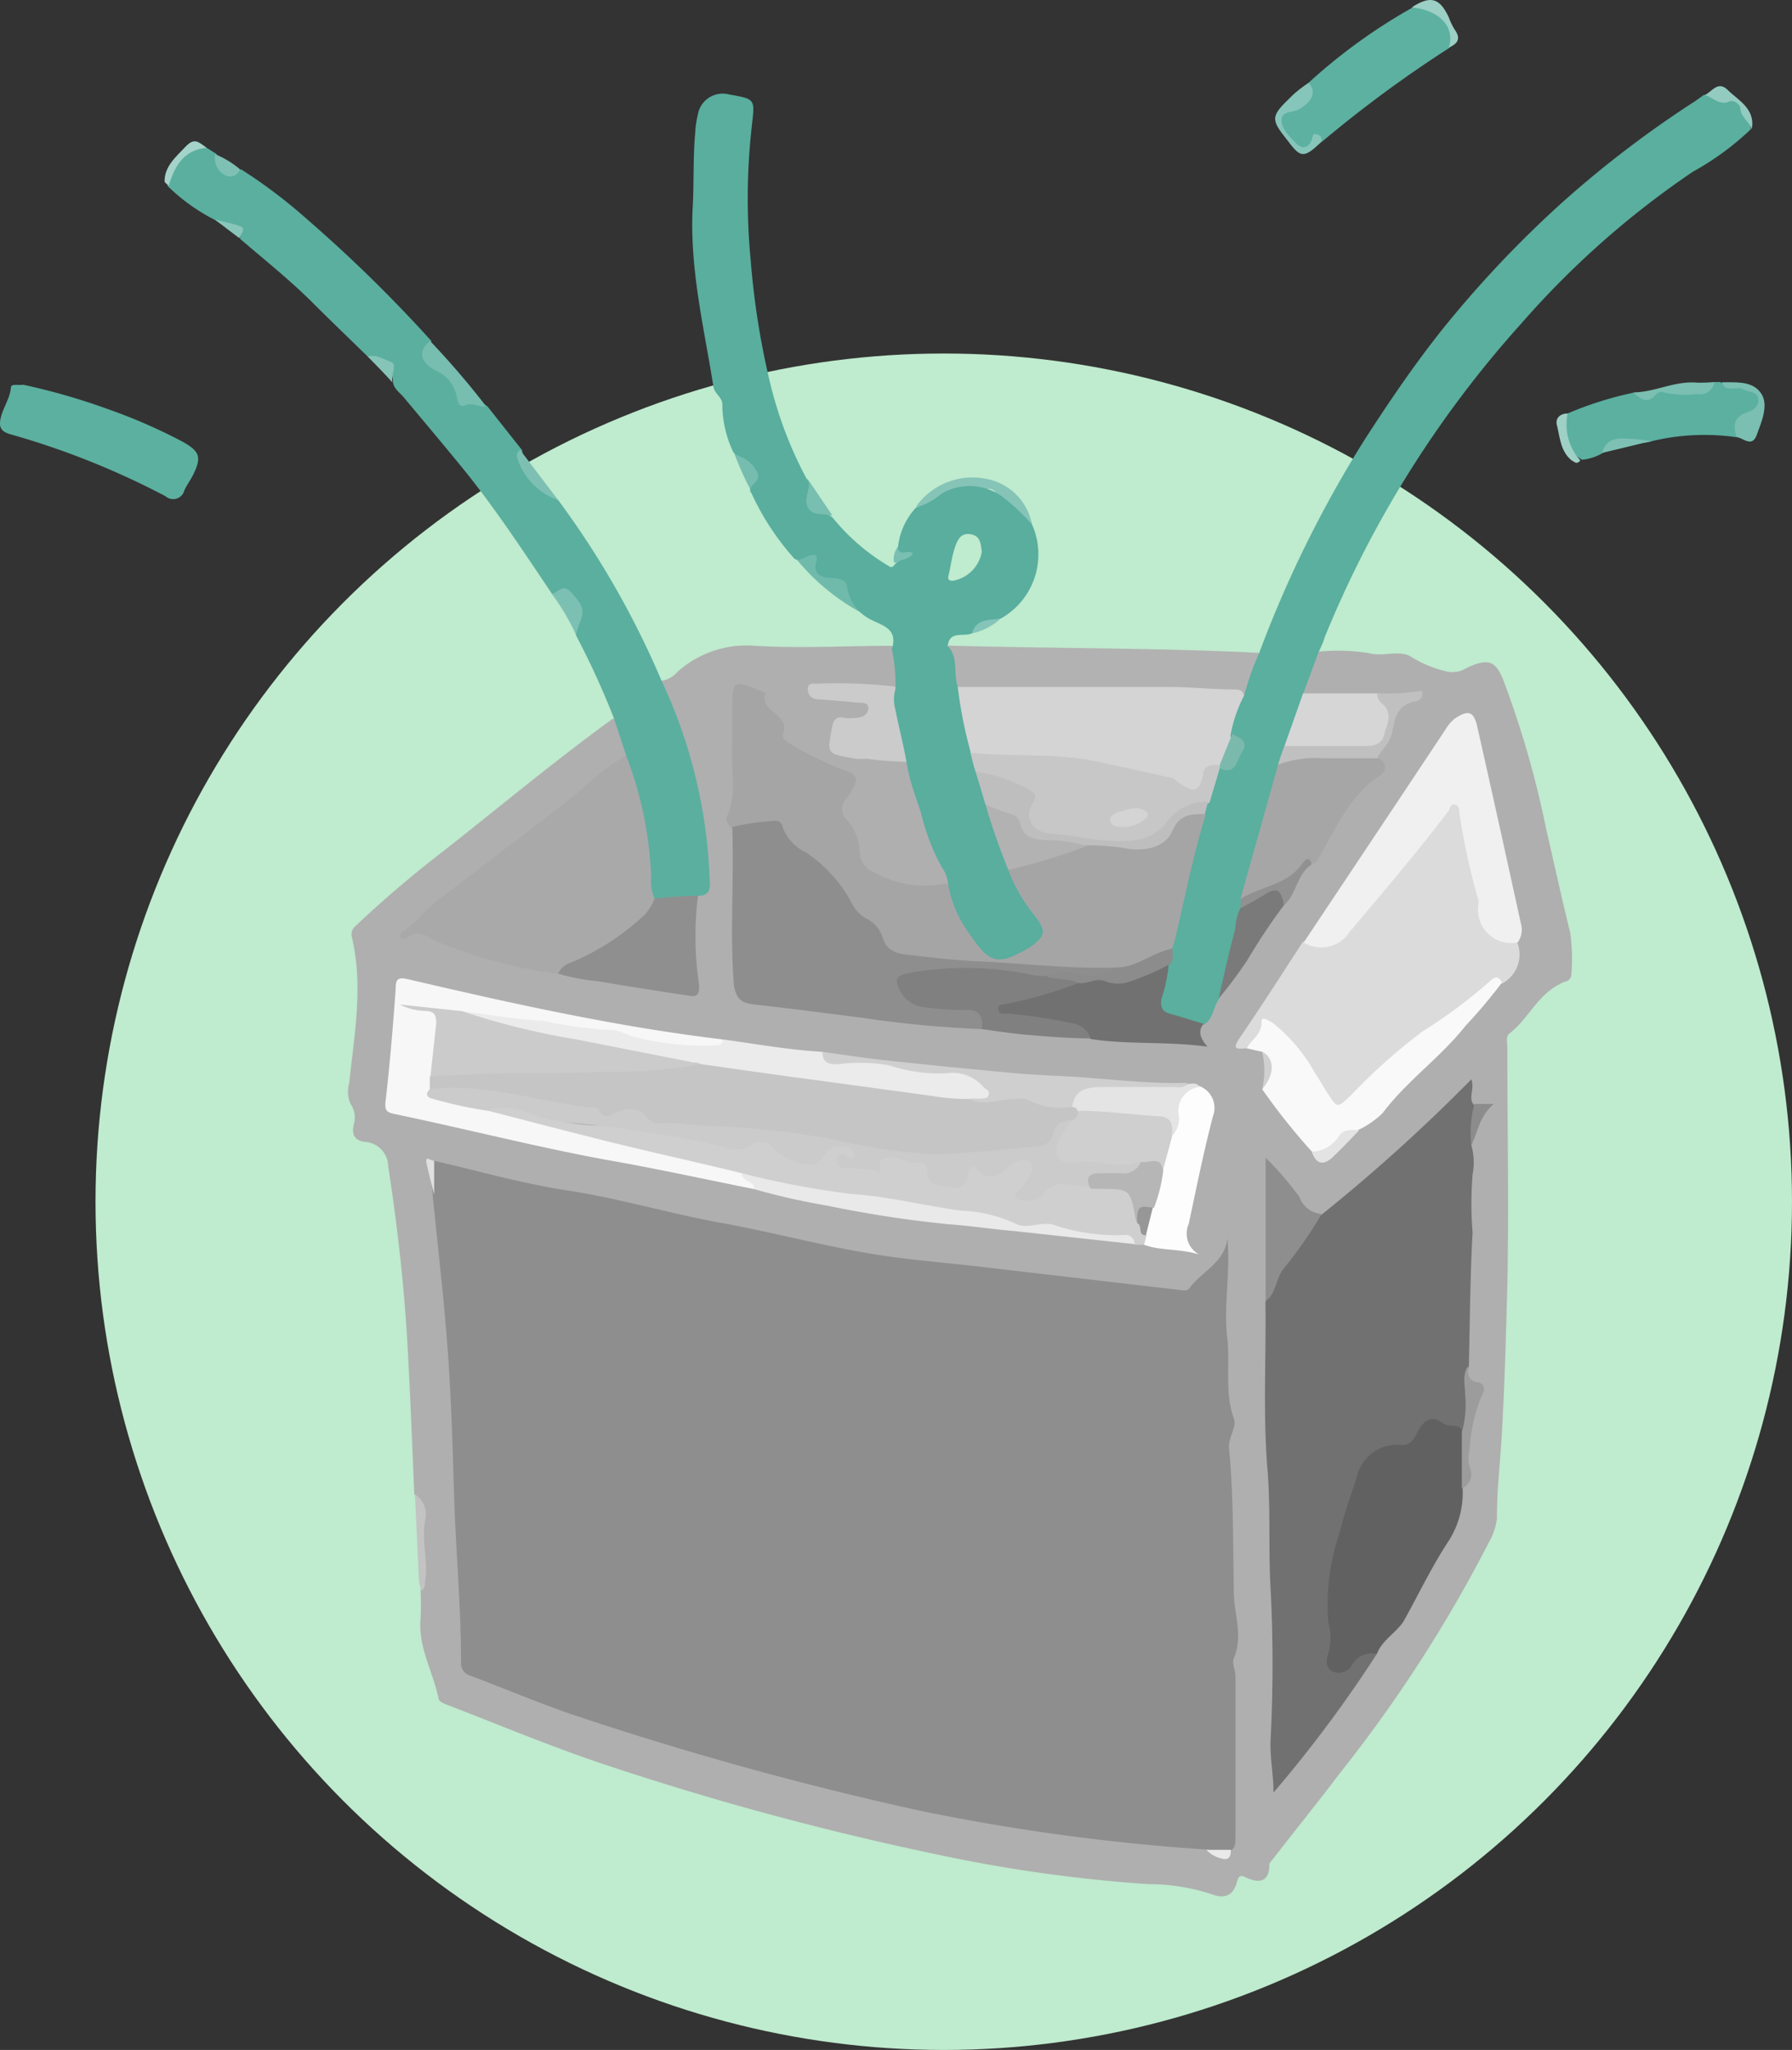 <svg xmlns="http://www.w3.org/2000/svg" viewBox="0 0 86.68 99.16"><rect x="0" y="0" width="86.68" height="99.16" fill="#333333" stroke="none"/><defs><style>.cls-1{fill:#bfebce;}.cls-2{fill:#afafaf;}.cls-3{fill:#5aaf9e;}.cls-4{fill:#5baf9f;}.cls-5{fill:#b2b2b2;}.cls-6{fill:#5cb0a0;}.cls-7{fill:#5db1a1;}.cls-8{fill:#5bb0a0;}.cls-9{fill:#70baac;}.cls-10{fill:#86c4b8;}.cls-11{fill:#77bdb0;}.cls-12{fill:#86c5b9;}.cls-13{fill:#7abfb1;}.cls-14{fill:#c3c3c3;}.cls-15{fill:#7cc0b3;}.cls-16{fill:#76bdaf;}.cls-17{fill:#7dc0b3;}.cls-18{fill:#78beb1;}.cls-19{fill:#94cbc0;}.cls-20{fill:#9ccfc5;}.cls-21{fill:#9ed0c6;}.cls-22{fill:#a4d3ca;}.cls-23{fill:#7ec1b4;}.cls-24{fill:#7abfb2;}.cls-25{fill:#85c4b8;}.cls-26{fill:#89c6ba;}.cls-27{fill:#8e8e8e;}.cls-28{fill:#717171;}.cls-29{fill:#a5a5a5;}.cls-30{fill:#dbdbdb;}.cls-31{fill:#a9a9a9;}.cls-32{fill:#616161;}.cls-33{fill:#f0f0f0;}.cls-34{fill:#cfcfcf;}.cls-35{fill:#f7f7f7;}.cls-36{fill:#f9f9f9;}.cls-37{fill:#a6a6a6;}.cls-38{fill:#ebebeb;}.cls-39{fill:#8f8f8f;}.cls-40{fill:gray;}.cls-41{fill:#fdfdfd;}.cls-42{fill:#cbcbcb;}.cls-43{fill:#e9e9e9;}.cls-44{fill:#d6d6d6;}.cls-45{fill:#e4e4e4;}.cls-46{fill:#7a7a7a;}.cls-47{fill:silver;}.cls-48{fill:#9c9c9c;}.cls-49{fill:#919191;}.cls-50{fill:#e3e3e3;}.cls-51{fill:#8c8c8c;}.cls-52{fill:#d0d0d0;}.cls-53{fill:#e0e0e0;}.cls-54{fill:#d4d4d4;}.cls-55{fill:#c7c7c7;}.cls-56{fill:#bebebe;}.cls-57{fill:#59ae9e;}.cls-58{fill:#7cb9ad;}.cls-59{fill:#b6b6b6;}.cls-60{fill:#979797;}.cls-61{fill:#c5c5c5;}</style></defs><g id="Layer_2" data-name="Layer 2"><g id="fotos"><circle class="cls-1" cx="45.65" cy="58.13" r="41.03"/><path class="cls-2" d="M32,32.93a1.27,1.27,0,0,0,.77-.43,5,5,0,0,1,3.76-1.26c2.2.13,4.41,0,6.62,0a1.88,1.88,0,0,1,.24,1.91c-.24.28-.54.19-.84.16a20.83,20.83,0,0,0-2.62-.05c-.14,0-.31,0-.41.2a9.55,9.55,0,0,0,1.74.28c.37,0,.92-.11.91.49s-.49.65-.94.66-.68.11-.77.55,0,.83.55.93a3.22,3.22,0,0,1,.87.19,2.24,2.24,0,0,1,.61,1.7.52.52,0,0,0,.45.65c.44.09.63.41.8.8a3.54,3.54,0,0,0,1.87,2,.79.79,0,0,1,.3,1,3.15,3.15,0,0,1-2.7.06c-1-.32-1.88-.77-1.88-2a.57.57,0,0,0-.12-.35A1.78,1.78,0,0,1,41.06,38c.23-.29-.09-.48-.36-.6a21.22,21.22,0,0,1-2.27-1.18,1.2,1.2,0,0,1-.75-1,.61.61,0,0,0-.34-.56A.79.79,0,0,1,36.9,34a.56.56,0,0,0-.34-.47c-.24-.1-.48-.37-.76-.2s-.17.45-.17.69c0,1.43,0,2.87,0,4.3,0,.61-.39,1.22,0,1.84.14,1.9,0,3.81.06,5.71a16.78,16.78,0,0,0,.13,1.73.77.77,0,0,0,.75.77c2.95.42,5.91.81,8.88,1.07.68.05,1.35.17,2,.17,1.76.27,3.54.24,5.29.47,1.46.25,3,0,4.4.28.68.13.76-.33.88-.79a7.79,7.79,0,0,0,.81-1.32c1.12-1.48,2-3.14,3.15-4.59.57-.58.68-1.49,1.39-2a12.19,12.19,0,0,0,1.32-2.08,4.62,4.62,0,0,1,1.53-1.81.78.78,0,0,0,.37-1.14c.61-.95.49-2.33,1.68-2.93-.57,0-1.18,0-1.8,0a21.24,21.24,0,0,1-3.29-.08c-.11-.06-.23-.15-.19-.29a3.35,3.35,0,0,1,.8-1.81,9.58,9.58,0,0,1,2.4.07c.73.2,1.54-.18,2.08.19a5.63,5.63,0,0,0,1.67.69,1.25,1.25,0,0,0,1-.16c1.09-.51,1.4-.31,1.77.57a46.64,46.64,0,0,1,2.08,7.23c.39,1.67.75,3.35,1.16,5a9.18,9.18,0,0,1,.06,2,.36.36,0,0,1-.3.37C74.39,48,74,49.24,73,50c-.17.15-.09.43-.09.66,0,3.84.08,7.68,0,11.53-.07,2.52-.13,5-.29,7.56-.08,1.23-.22,2.45-.21,3.68A3.08,3.08,0,0,1,72,74.64a67.43,67.43,0,0,1-7.22,11.17c-1.05,1.39-2.15,2.75-3.22,4.13-.06.08-.15.16-.16.25,0,.88-.52.92-1.17.61-.27-.13-.34,0-.4.24-.19.7-.64.82-1.27.57a9.72,9.72,0,0,0-3-.47,71.49,71.49,0,0,1-10.11-1.41A143.37,143.37,0,0,1,29,85.27c-2.49-.84-4.91-1.86-7.36-2.8-.16-.06-.39-.16-.42-.28-.26-1.3-1-2.5-.88-3.88a12.34,12.34,0,0,0,0-1.36c.12-1.2,0-2.41,0-3.61a2.2,2.2,0,0,0-.3-1.06c-.1-2.35-.19-4.71-.32-7.06-.16-2.94-.49-5.87-.94-8.79a1.21,1.21,0,0,0-1.18-1.2c-.48-.09-.59-.39-.49-.83a1.17,1.17,0,0,0-.15-1,1.46,1.46,0,0,1-.07-1c.25-2.36.69-4.7.13-7.07a.53.53,0,0,1,.18-.54,54.42,54.42,0,0,1,4.26-3.63c2.72-2.14,5.39-4.37,8.2-6.41a2.44,2.44,0,0,1,.7,1.77c-1.29,1.07-2.57,2.14-3.89,3.17-2.24,1.76-4.55,3.44-6.82,5.48a1.27,1.27,0,0,1,1.22.06A23.21,23.21,0,0,0,27.1,47c1.91.31,3.81.66,5.72.9.74.09.78.06.73-.69s-.09-1.8-.12-2.7a1.92,1.92,0,0,1,.26-1.15,1.56,1.56,0,0,0,.36-1.25,24.35,24.35,0,0,0-1.94-8.36C32,33.46,31.84,33.22,32,32.93Z"/><path class="cls-3" d="M63.77,31.57l-.74,2c.2.37,0,.67-.15,1-.21.53-.37,1.09-.56,1.62-.11.33-.23.65-.32,1-.63,2.12-1.26,4.23-1.77,6.38,0,.16,0,.32-.07.48a22.09,22.09,0,0,1-1.22,4.31c-.26.39-.26.94-.72,1.21a3.37,3.37,0,0,1-1.74-.33.74.74,0,0,1-.49-.9c.07-.55.28-1.07.39-1.61a5.4,5.4,0,0,0,.14-.82c.51-2.15.91-4.34,1.58-6.45a5.76,5.76,0,0,1,.19-.68,6.31,6.31,0,0,1,.58-1.57c.24-.22.65-.06.85-.47s0-.86-.3-1.22A3.23,3.23,0,0,1,60,33.69c.23-.37.17-.81.32-1.2a1.85,1.85,0,0,1,.59-.91A56.22,56.22,0,0,1,66,21.28c1.16-1.8,2.36-3.57,3.69-5.25A53.11,53.11,0,0,1,75.67,9.7,51.62,51.62,0,0,1,82,4.89l.42-.3c1.46,0,2.13.48,2.27,1.66a13.55,13.55,0,0,1-2.81,2.06,42.89,42.89,0,0,0-8.26,7.3,52,52,0,0,0-9.55,15.23C64,31.09,63.88,31.33,63.77,31.57Z"/><path class="cls-4" d="M30.29,36.55l-.6-1.82a39.48,39.48,0,0,0-1.83-4,3.07,3.07,0,0,1,.05-.74c.13-.88-.15-1.19-1-1.17a.32.32,0,0,1-.2-.08c-1.43-2.12-2.83-4.27-4.46-6.25-.9-1.1-1.81-2.18-2.72-3.27-.19-.23-.46-.39-.52-.72,0-.78-.64-1-1.19-1.22-.89-.87-1.79-1.73-2.67-2.61-1.11-1.11-2.34-2.09-3.53-3.11,0-.31-.18-.45-.48-.55a2.32,2.32,0,0,1-.72-.36A9.25,9.25,0,0,1,8.11,9,1.68,1.68,0,0,1,10,7.15l.46.29c.27.46.44,1.08,1.2.75a25.29,25.29,0,0,1,3.21,2.43,69.12,69.12,0,0,1,6,5.88c-.35.57,0,1,.41,1.24a2.05,2.05,0,0,1,1,1.23.51.51,0,0,0,.55.41,1.47,1.47,0,0,1,.75.28l1.67,2.11A3.4,3.4,0,0,0,27,24.19a42.83,42.83,0,0,1,5,8.74,24.53,24.53,0,0,1,2.32,9.47c0,.29.18.93-.53.93a3.49,3.49,0,0,1-2.09.25.92.92,0,0,1-.37-.85,20.26,20.26,0,0,0-1-5.45A1.22,1.22,0,0,1,30.29,36.55Z"/><path class="cls-5" d="M60.91,31.58a13.2,13.2,0,0,0-.74,2.11c-4.27-.31-8.54-.2-12.81-.22a1.73,1.73,0,0,1-1.23-.24c-.26-.63-.06-1.33-.29-2C50.86,31.37,55.89,31.33,60.91,31.58Z"/><path class="cls-6" d="M1.12,18.61a31.16,31.16,0,0,1,4.1,1.18,26.44,26.44,0,0,1,3.62,1.58c.81.46.92.73.52,1.56-.13.27-.31.51-.44.78A.56.56,0,0,1,8,24,38.65,38.65,0,0,0,.48,21c-.29-.09-.5-.22-.48-.56.05-.61.48-1.09.53-1.71C.55,18.55.88,18.65,1.12,18.61Z"/><path class="cls-7" d="M63.3,4a27.19,27.19,0,0,1,5-3.62,1.74,1.74,0,0,1,2.08,1.35c0,.26-.13.42-.28.59a59.58,59.58,0,0,0-6.16,4.54.26.26,0,0,0-.15,0c-.31.1-.5.59-.9.35a2.55,2.55,0,0,1-1-1.26c-.16-.39.2-.55.51-.69C62.91,5,63.42,4.72,63.3,4Z"/><path class="cls-8" d="M82.92,18.48h.29c.4.23.87.08,1.3.25.27.11.51.17.59.48a.58.58,0,0,1-.29.71A1.78,1.78,0,0,0,84,21.15a10.89,10.89,0,0,0-4.06.18,1.67,1.67,0,0,1-.86.06,2.12,2.12,0,0,0-1.55.52,2.48,2.48,0,0,1-1,.33A1.67,1.67,0,0,1,75.83,20a17,17,0,0,1,3.16-1c.41.15.81.4,1.19-.1.13-.17.43,0,.65,0C81.55,18.86,82.3,19,82.92,18.48Z"/><path class="cls-9" d="M38.42,26.92c.17-.1.36-.19.52-.3s.52-.28.76-.08,0,.41-.06.61c-.23.41.07.5.36.49.8,0,1.31.15,1.23,1.13,0,.42.69.47.68,1A10.6,10.6,0,0,1,38.42,26.92Z"/><path class="cls-10" d="M49.92,25.38a6.56,6.56,0,0,1-1.76-1.56.44.44,0,0,0-.31-.18c-.82.11-1.74-.22-2.4.55a.89.89,0,0,1-1.13.3,3.35,3.35,0,0,1,3.42-1.32A2.76,2.76,0,0,1,49.92,25.38Z"/><path class="cls-11" d="M23.52,19.66c-.34.06-.64-.21-1-.06s-.38-.22-.43-.42a1.71,1.71,0,0,0-1-1.25c-.81-.41-.87-1-.28-1.43A40.81,40.81,0,0,1,23.52,19.66Z"/><path class="cls-12" d="M63.3,4c.38.43.21.89-.47,1.29-.28.17-.81.06-.84.49s.36.79.67,1.12.61.3.79-.14c.06-.13,0-.34.26-.26s.2.21.21.36c-.86.81-1,.8-1.66-.09-.8-1-.8-1.14.17-2.07C62.7,4.42,63,4.21,63.3,4Z"/><path class="cls-13" d="M84,21.15c-.18-.56-.14-1,.52-1.21.22-.07.57-.25.53-.64s-.51-.32-.76-.48-.83.21-1-.33l.3,0c.59,0,1.25,0,1.61.56s0,1.37-.23,2S84.28,21.15,84,21.15Z"/><path class="cls-14" d="M20.07,72.28a1.16,1.16,0,0,1,.49,1.28c-.18,1,.17,2,0,2.92,0,.17,0,.36-.17.47a2.11,2.11,0,0,1-.12-.43Z"/><path class="cls-13" d="M82.92,18.48a.68.68,0,0,1-.82.58A4.82,4.82,0,0,1,80.54,19a.36.36,0,0,0-.42.06c-.42.53-.77.23-1.13-.08,1.06,0,2-.57,3.11-.47A7.48,7.48,0,0,0,82.92,18.48Z"/><path class="cls-15" d="M26.68,28.71c.31,0,.54-.51.93-.07s.72.75.48,1.36a5.73,5.73,0,0,0-.23.7A11.1,11.1,0,0,0,26.68,28.71Z"/><path class="cls-16" d="M35.46,21.77a1.46,1.46,0,0,1,1.34.86c.41.64-.36.72-.47,1.11A14.94,14.94,0,0,1,35.46,21.77Z"/><path class="cls-17" d="M27,24.19A3.15,3.15,0,0,1,25,22.08a.33.33,0,0,1,.16-.31Z"/><path class="cls-18" d="M40.26,24.93c-.6,0-1.29.24-1.48-.67-.08-.43.35-.72.26-1.13Z"/><path class="cls-19" d="M84.73,6.25c-.11-.37-.52-.56-.55-1,0-.19-.31-.43-.5-.35-.52.24-.82-.2-1.22-.3.36-.17.64-.72,1.12-.24S84.93,5.26,84.73,6.25Z"/><path class="cls-20" d="M70.08,2.3c.32-1-.46-1.82-1.8-1.94.92-.59,1.35-.47,1.8.48a3,3,0,0,0,.29.6C70.68,1.88,70.5,2.12,70.08,2.3Z"/><path class="cls-21" d="M75.83,20a2.58,2.58,0,0,0,.61,2.27c-.17.23-.29.06-.42,0-.55-.45-.56-1.13-.72-1.73C75.23,20.17,75.53,20,75.83,20Z"/><path class="cls-22" d="M10,7.15c-1.13.1-1.55.9-1.84,1.83-.07-.07-.2-.14-.2-.21,0-.73.55-1.18,1-1.66S9.6,6.87,10,7.15Z"/><path class="cls-23" d="M77.49,21.91c.2-.76.84-.73,1.4-.68.33,0,.67.08,1,.1Z"/><path class="cls-24" d="M43.43,26.45c.35.16,1-.41,1,.25,0,.34-.7.51-1.19.51A1,1,0,0,1,43.43,26.45Z"/><path class="cls-23" d="M11.61,8.19a.51.51,0,0,1-.75.27.94.94,0,0,1-.45-1A4.56,4.56,0,0,1,11.61,8.19Z"/><path class="cls-10" d="M17.79,17.25c.41-.13.77.14,1.11.25s0,.64.08,1C18.59,18.06,18.19,17.66,17.79,17.25Z"/><path class="cls-25" d="M47,30.64c-.05-.78.48-1.05,1.39-.71A2.93,2.93,0,0,1,47,30.64Z"/><path class="cls-26" d="M10.39,10.62c.4.1.81.18,1.2.31s0,.4,0,.6Z"/><path class="cls-27" d="M21,56.15c2.14.49,4.26,1.1,6.42,1.43,2.5.38,4.92,1.11,7.4,1.56,2.71.49,5.38,1.24,8.12,1.63,1.47.21,3,.33,4.45.5l4.53.53,5.34.62a.3.3,0,0,0,.26-.09c.59-.83,1.72-1.24,1.85-2.43.16,1.66-.2,3.29,0,4.89.13,1.28-.14,2.58.32,3.85.14.39-.29.9-.24,1.42.22,2.3.19,4.63.23,6.93,0,1.06.47,2.15,0,3.22-.1.24.08.58.08.88q0,3.91,0,7.83c0,.2,0,.41-.16.55-.39.32-.78.12-1.18,0a101.65,101.65,0,0,1-14-1.9A162.1,162.1,0,0,1,27.88,83c-1.73-.58-3.41-1.3-5.12-1.94a.63.63,0,0,1-.46-.67c0-2.63-.24-5.25-.33-7.87-.07-2.29-.13-4.59-.29-6.88-.18-2.61-.49-5.21-.75-7.81C20.93,57.24,20.65,56.69,21,56.15Z"/><path class="cls-28" d="M71.17,55.4a3.05,3.05,0,0,1,.06,1.41,17.56,17.56,0,0,0,0,2.81c-.12,2.16-.13,4.31-.18,6.47-.22.53.13,1,.1,1.54a3.23,3.23,0,0,1-.28,1.65A2.67,2.67,0,0,1,69.75,69a.7.7,0,0,0-1,.31,1.39,1.39,0,0,1-1.27.76,1.69,1.69,0,0,0-1.59,1.19c-.84,2.54-1.86,5-1.36,7.81a1.88,1.88,0,0,1,0,.53c0,.33-.26.75.15,1s.57-.2.8-.42A.81.81,0,0,1,66.6,80a62.13,62.13,0,0,1-5,6.71c0-.88-.18-1.7-.14-2.57a70.91,70.91,0,0,0,0-7.29c-.11-1.88,0-3.76-.14-5.63-.24-2.75-.07-5.49-.11-8.24.41-1.54,1.54-2.65,2.35-3.95a1.07,1.07,0,0,1,.36-.27,83.88,83.88,0,0,0,7.25-6.55c.18.49-.19.91.14,1.25A5.29,5.29,0,0,1,71.17,55.4Z"/><path class="cls-29" d="M58.32,39.41c-.62,2-1,4-1.49,6.06a3,3,0,0,1-.15.42A6.44,6.44,0,0,1,53.93,47c-3.37,0-6.71-.35-10.06-.63a1.46,1.46,0,0,1-1.36-.91.87.87,0,0,0-.23-.38c-1.44-1.18-2.14-3.06-3.83-4a2.2,2.2,0,0,0-2.66-1,.79.79,0,0,1-.37,0c-.18-.16-.35-.38-.26-.59.54-1.15.15-2.36.26-3.54,0-.5,0-1,0-1.51,0-1.57,0-1.57,1.42-1l.2.08c-.38.92,1.23,1,.83,2-.09.22.24.39.46.52A16,16,0,0,0,41,37.32c.4.14.52.36.29.74-.11.16-.18.36-.3.51a.74.74,0,0,0,0,1.12,2.41,2.41,0,0,1,.59,1.51,1.11,1.11,0,0,0,.71,1,5,5,0,0,0,3.54.52c.49.69.68,1.54,1.16,2.24,1,1.38,1.15,1.46,2.57.69.84-.46.89-.54.29-1.3a7.89,7.89,0,0,1-1.31-2.24.89.89,0,0,1,.42-.3c1.26-.25,2.44-.76,3.68-1.09a10.5,10.5,0,0,1,2.24.14,1.81,1.81,0,0,0,1.8-1C57.17,39.14,57.5,39.06,58.32,39.41Z"/><path class="cls-30" d="M60.31,50.71c-.35,0-.8.15-.34-.51C61,48.69,62,47.13,63,45.59a.29.29,0,0,1,.28-.06A1.44,1.44,0,0,0,65.09,45c1.56-1.8,3.1-3.61,4.53-5.52.2-.26.35-.71.77-.61s.36.56.42.89c.27,1.47.67,2.91.83,4.4a1.93,1.93,0,0,0,1.28,1.34c.16,0,.35,0,.49.13a1.6,1.6,0,0,1-.76,1.95.37.37,0,0,0-.41.07,35.88,35.88,0,0,1-3.67,2.72,38.68,38.68,0,0,0-3.23,2.92c-.63.56-.75.57-1.2-.13s-1-1.66-1.62-2.44a4,4,0,0,0-.54-.62c-.59-.49-.59-.5-1,.14A2,2,0,0,1,60.31,50.71Z"/><path class="cls-31" d="M30.29,36.55a18.37,18.37,0,0,1,1.21,5.91,1.94,1.94,0,0,0,.16,1c.12.48-.2.75-.49,1A13.85,13.85,0,0,1,27,47.1a22.29,22.29,0,0,1-5.9-1.58c-.46-.22-.9-.62-1.44-.13a.27.27,0,0,1-.26,0c-.12-.12,0-.25.08-.31.61-.4,1-1,1.61-1.46,2.31-1.79,4.65-3.53,6.94-5.34A11.06,11.06,0,0,1,30.29,36.55Z"/><path class="cls-27" d="M35.42,40a11.77,11.77,0,0,1,2-.29.36.36,0,0,1,.44.31A2.19,2.19,0,0,0,39,41.24a6.88,6.88,0,0,1,2.22,2.48,1.71,1.71,0,0,0,.66.7,1.53,1.53,0,0,1,.82.94c.19.64.7.78,1.26.83,1,.11,2.08.25,3.13.3,2.3.09,4.58.39,6.89.31a1.22,1.22,0,0,1-1.39.57,5.39,5.39,0,0,0-1.92,0,13.94,13.94,0,0,1-3.35-.31,12.19,12.19,0,0,0-3.26.27c-.34,0-.41.25-.23.54a1.34,1.34,0,0,0,1.13.63c.65,0,1.29.14,1.94.2s.84.38.6,1.08a53.86,53.86,0,0,1-5.81-.55c-1.73-.22-3.46-.45-5.19-.64-.6-.07-.88-.22-1-.93C35.3,45.13,35.51,42.57,35.42,40Z"/><path class="cls-32" d="M66.6,80a1.11,1.11,0,0,0-1.2.53.73.73,0,0,1-.92.33c-.39-.17-.33-.6-.23-.87a2.87,2.87,0,0,0,0-1.54,10.88,10.88,0,0,1,.55-4.32c.21-.9.54-1.77.82-2.65a2,2,0,0,1,2.2-1.58c.44,0,.59-.32.75-.63.28-.55.67-.86,1.25-.41.28.22.81-.08.93.45a4.33,4.33,0,0,1,0,2.71,4.31,4.31,0,0,1-.66,2.49c-.82,1.24-1.47,2.61-2.2,3.92C67.51,79,66.87,79.32,66.6,80Z"/><path class="cls-33" d="M73.41,45.59a1.61,1.61,0,0,1-1.9-1.83.49.49,0,0,0,0-.21,33.37,33.37,0,0,1-.92-4.22c0-.16,0-.38-.23-.41s-.21.18-.29.3c-1.52,2-3.16,3.93-4.79,5.86a1.63,1.63,0,0,1-2.22.51c2.29-3.44,4.59-6.88,6.87-10.32a1.8,1.8,0,0,1,.44-.51c.65-.44.92-.36,1.09.41.72,3.18,1.42,6.37,2.12,9.56A1.05,1.05,0,0,1,73.41,45.59Z"/><path class="cls-34" d="M55.34,60.21h-.47c-.27-.3-.66-.25-1-.27a18.19,18.19,0,0,1-2.44-.37,4.75,4.75,0,0,0-1.64-.11c-.58.09-1.06-.26-1.6-.35-1.48-.25-3-.63-4.44-.77A75.27,75.27,0,0,1,35.87,57c-3.84-.88-7.65-1.83-11.48-2.74-.28-.07-.61-.1-.77-.4.06-.51.45-.41.74-.35a14.44,14.44,0,0,1,2.11.52,7.76,7.76,0,0,0,2.74.41,37.81,37.81,0,0,1,4.51.72c1,.13,1.89.53,2.86,0,.26-.13.54.05.75.24a3.67,3.67,0,0,0,1.09.65,1,1,0,0,0,1.34-.27,1,1,0,0,1,1.07-.39c.29,0,.53.17.56.5s-.29.31-.65.47c.73,0,1.35.39,1.79-.36.11-.18.41-.14.64-.1a11.68,11.68,0,0,0,1.18.22.75.75,0,0,1,.61.49c.39.85,1.12.91,1.61.14.25-.38.51-.47.87-.22a.67.67,0,0,0,1-.1.83.83,0,0,1,.18-.13c.4-.22.83-.5,1.23-.09s.11.78-.12,1.15a.64.64,0,0,0-.17.63,3.79,3.79,0,0,1,3.28-.7h.37c1.56.06,1.68.17,1.95,1.63a6.46,6.46,0,0,0,.36.81A.45.45,0,0,1,55.34,60.21Z"/><path class="cls-35" d="M23.66,53.74c1.92.5,3.84,1,5.76,1.48,2.15.53,4.3,1,6.46,1.53.2.26.79.2.6.77-2.39-.48-4.77-1-7.17-1.42-3.42-.63-6.8-1.5-10.21-2.21-.39-.08-.5-.17-.45-.62.21-1.81.36-3.63.49-5.44,0-.46.09-.58.61-.46,2.66.62,5.33,1.23,8,1.75,2.39.47,4.79.87,7.21,1.16.15.27,0,.37-.23.44a1.9,1.9,0,0,1-1,.15c-1.05-.24-2.14-.19-3.19-.5a45.44,45.44,0,0,0-5.7-.93,25.28,25.28,0,0,0-2.6-.32c-.93-.16-1.85-.34-2.66-.45.25-.06.57.2.93.16.64-.07.8.31.74.82A17.2,17.2,0,0,1,21,52c0,.19,0,.39-.06.58,0,.46.34.4.59.5A9,9,0,0,1,23.66,53.74Z"/><path class="cls-36" d="M60.31,50.71c.2-.43.72-.64.71-1.26,0-.35.35-.06.5,0A7.81,7.81,0,0,1,63.6,51.9c.23.32.41.68.63,1,.47.72.45.7,1.11.09a27.22,27.22,0,0,1,3.46-3.09,25.32,25.32,0,0,0,3.33-2.49c.24-.22.4-.13.52.12a25.51,25.51,0,0,1-1.77,2.1c-1.21,1.53-2.83,2.65-4,4.21a4.38,4.38,0,0,1-1.14.8,2.91,2.91,0,0,0-1.15.78,1,1,0,0,1-1.14.28,31.36,31.36,0,0,1-2.39-3c.24-.61.56-1.22,0-1.82Z"/><path class="cls-37" d="M60,43.48,61.82,37a2.14,2.14,0,0,1,1.65-.54c.77,0,1.54,0,2.31,0a1.13,1.13,0,0,1,.85.22.44.44,0,0,1,.13.82c-1.52,1-2.17,2.66-3.06,4.14,0,.08-.15.12-.24.17-.4-.13-.49.25-.69.43A5.49,5.49,0,0,1,60,43.48Z"/><path class="cls-38" d="M22.31,48.91c1.33.17,2.65.39,4,.48a20.34,20.34,0,0,0,3.2.43c.47,0,.83.27,1.27.36a13.26,13.26,0,0,0,3.76.39c.21,0,.41,0,.44-.29,1.6.22,3.2.51,4.82.6a.64.64,0,0,0,.59.37,39.79,39.79,0,0,1,4.75.47,10,10,0,0,0,1.34.05,1.68,1.68,0,0,1,1.39.88c.23.3,0,.51-.26.63a3.72,3.72,0,0,1-.74.08c-2.28-.11-4.53-.5-6.79-.79C38,52.3,36,52,34,51.64c-2.84-.54-5.68-1-8.51-1.62-.89-.18-1.76-.44-2.63-.69C22.62,49.27,22.32,49.26,22.31,48.91Z"/><path class="cls-28" d="M56.53,46.65a7.41,7.41,0,0,1-.35,1.67c-.07.47.09.64.49.74s1,.31,1.55.46c-.25.32-.23.64.19,1.11-2-.27-3.84-.09-5.65-.37-1.09-.78-2.41-.73-3.65-1-.14,0-.3,0-.45,0s-.47-.08-.51-.36.21-.44.46-.5c1-.22,1.92-.53,2.89-.77.2,0,.37-.15.57-.2a9.49,9.49,0,0,1,1.85-.07,3.12,3.12,0,0,0,1.64-.43C55.87,46.79,56.15,46.52,56.53,46.65Z"/><path class="cls-39" d="M27,47.1a.93.93,0,0,1,.6-.53,11.88,11.88,0,0,0,3.6-2.34,2.45,2.45,0,0,0,.46-.76,21,21,0,0,1,2.1-.14,16.21,16.21,0,0,0,.05,4.29c.06.71-.31.57-.63.52-1.43-.21-2.86-.44-4.28-.68A10.12,10.12,0,0,1,27,47.1Z"/><path class="cls-40" d="M52.16,47.55a20.62,20.62,0,0,1-3.44,1c-.17.05-.47,0-.43.28s.32.19.5.2a27,27,0,0,1,3.1.47,1.12,1.12,0,0,1,.87.73c-1,0-2.1-.09-3.15-.18-.71-.06-1.42-.18-2.12-.27.09-.67-.17-1-.88-.92a15.66,15.66,0,0,1-1.93-.14,1.49,1.49,0,0,1-1.23-1c-.24-.52.19-.58.63-.68a15.79,15.79,0,0,1,6.05.16,4.51,4.51,0,0,0,.52,0C51.17,47.27,51.74,47,52.16,47.55Z"/><path class="cls-41" d="M55.34,60.21l.12-.46c-.2-.49.1-.91.18-1.36s.24-1.2.44-1.79a14.17,14.17,0,0,1,.47-1.66,2.54,2.54,0,0,0,.32-1.28A1.1,1.1,0,0,1,58,52.53,1.13,1.13,0,0,1,58.67,54c-.45,1.72-.8,3.46-1.17,5.2A1.15,1.15,0,0,0,58,60.68C57,60.38,56.11,60.51,55.34,60.21Z"/><path class="cls-42" d="M43.29,33.21A32.08,32.08,0,0,1,44,36.85a2,2,0,0,1-2.1-.15,3.11,3.11,0,0,1-.53,0c-1.42-.26-1.36-.2-1.12-1.54.06-.34.22-.55.62-.43a2.23,2.23,0,0,0,.45,0c.34,0,.65-.12.68-.46s-.39-.26-.62-.29c-.62-.07-1.24-.11-1.86-.16a.45.45,0,0,1-.44-.51c0-.29.27-.24.46-.24A24.57,24.57,0,0,1,43.29,33.21Z"/><path class="cls-43" d="M36.48,57.52c0-.44-.61-.35-.6-.77a41.76,41.76,0,0,0,5.26,1c1.82.12,3.56.57,5.35.81a6.87,6.87,0,0,1,2.59.61c.59.33,1.19-.09,1.83.06a9.44,9.44,0,0,0,3.46.51.42.42,0,0,1,.5.44l-5.79-.63C48,59.46,47,59.3,45.9,59.22a55.64,55.64,0,0,1-5.88-.9A32.93,32.93,0,0,1,36.48,57.52Z"/><path class="cls-44" d="M62.13,36.09l.9-2.55h3.6a1.44,1.44,0,0,1,.49,2,1,1,0,0,1-.86.71,33.33,33.33,0,0,1-3.74,0A.56.56,0,0,1,62.13,36.09Z"/><path class="cls-34" d="M46.88,53.14h.53c.18,0,.39,0,.42-.21s-.16-.23-.25-.34a2,2,0,0,0-1.85-.67A7.78,7.78,0,0,1,43,51.53a8.15,8.15,0,0,0-2.47-.05c-.44,0-.76-.07-.74-.6,1.08.15,2.16.32,3.25.43,2,.22,4,.41,6,.6.7.06,1.4.1,2.09.13,2.1.09,4.18.4,6.29.34-.11.44-.49.35-.78.36-1,0-1.94,0-2.92,0a1.73,1.73,0,0,0-1.81.88,1.75,1.75,0,0,1-1.46.09,6.28,6.28,0,0,0-2.65-.24C47.49,53.5,47.05,53.63,46.88,53.14Z"/><path class="cls-27" d="M63.93,58.72a20.74,20.74,0,0,1-1.82,2.62c-.41.48-.35,1.2-.89,1.6V56a16.13,16.13,0,0,1,1.63,1.89A1.23,1.23,0,0,0,63.93,58.72Z"/><path class="cls-2" d="M41.91,36.7a16.35,16.35,0,0,0,2.1.15q.77,2.49,1.51,5a.82.82,0,0,1-.86-.35c-.38-.65-1.15-1-1.24-1.91,0-.37-.37-.44-.68-.46s-.6-.15-.5-.4C42.54,37.94,42,37.37,41.91,36.7Z"/><path class="cls-45" d="M51.86,53.58c.1-.91.76-1,1.49-1h3.38c.24,0,.51.08.71-.15.2,0,.44-.09.59.15a1.16,1.16,0,0,0-1,1.42,1.23,1.23,0,0,1-.39,1c-.25-.69-.82-.81-1.44-.83-1,0-2-.17-3-.23A.69.69,0,0,1,51.86,53.58Z"/><path class="cls-46" d="M58.94,48.31c.26-1.12.51-2.26.81-3.38a2.5,2.5,0,0,1,.25-1c.29-.44.79-.59,1.2-.86a.59.59,0,0,1,.91.71,28.83,28.83,0,0,0-1.76,2.64A21.07,21.07,0,0,1,58.94,48.31Z"/><path class="cls-47" d="M62.13,36.09c1.27,0,2.54,0,3.82,0,.46,0,.88-.05,1-.55s.47-1-.09-1.5a.57.57,0,0,1-.24-.51,9.86,9.86,0,0,0,2.16-.12.39.39,0,0,1-.31.52c-.81.13-1,.72-1.11,1.4s-.54.88-.74,1.35c-.86,0-1.71,0-2.56,0a5.37,5.37,0,0,0-2.25.31C61.92,36.7,62,36.39,62.13,36.09Z"/><path class="cls-48" d="M70.71,72V69.27a4.81,4.81,0,0,0,.16-1.81c0-.45-.15-.94.13-1.37,0,.35,0,.72.49.77a.34.34,0,0,1,.24.52,7.73,7.73,0,0,0-.64,2.72,1.71,1.71,0,0,0,0,.87A.76.76,0,0,1,70.71,72Z"/><path class="cls-49" d="M62.11,43.78c-.17-.8-.35-.88-1-.47-.36.22-.73.42-1.1.62v-.45c1-.63,2.29-.67,3-1.73.12-.18.36-.36.43.07C62.72,42.28,62.73,43.25,62.11,43.78Z"/><path class="cls-50" d="M63.45,55.71A1.62,1.62,0,0,0,64.74,55c.2-.39.62-.35,1-.32-.42.43-.83.87-1.26,1.28S63.67,56.36,63.45,55.71Z"/><path class="cls-51" d="M71.17,55.4a5.3,5.3,0,0,1,.15-2h.94C71.55,54,71.49,54.75,71.17,55.4Z"/><path class="cls-52" d="M61.05,50.87c.62.33.62,1.1,0,1.82A4,4,0,0,0,61.05,50.87Z"/><path class="cls-53" d="M21,56.15c0,.54,0,1.09,0,1.63-.12-.49-.26-1-.36-1.47S20.81,56.15,21,56.15Z"/><path class="cls-43" d="M58.36,89.48h1.18c0,.38-.14.52-.48.41A1.31,1.31,0,0,1,58.36,89.48Z"/><path class="cls-54" d="M46.13,33.23c3.47,0,6.93,0,10.39,0,1.07,0,2.14.12,3.22.12.23,0,.39.06.43.31a6.76,6.76,0,0,0-.63,1.8c-.1.57,0,1.22-.61,1.59a1,1,0,0,0-.56.67.66.66,0,0,1-1,.48,21.3,21.3,0,0,0-5.07-1.33,17.81,17.81,0,0,0-2.93-.15,7.56,7.56,0,0,1-2.58-.36A15.24,15.24,0,0,1,46.13,33.23Z"/><path class="cls-55" d="M46.75,36.39c2.12.25,4.28,0,6.38.46,1.18.26,2.36.51,3.54.78.13,0,.24.17.37.25.74.5,1,.42,1.15-.45.09-.46.42-.42.74-.43.06,0,.08.06.07.1s0,.06,0,.06l-.49,1.65a2,2,0,0,1-.9.36.93.93,0,0,0-.63.37c-.91,1.37-2.27,1.39-3.68,1.24-.82-.08-1.64-.22-2.46-.27a1.1,1.1,0,0,1-1.1-1.43c.14-.56-.09-.77-.5-1a4.47,4.47,0,0,0-1.07-.35A2,2,0,0,1,47,37.3,2.06,2.06,0,0,1,46.75,36.39Z"/><path class="cls-56" d="M47,37.3a7.64,7.64,0,0,1,2.75.88c.33.21.43.28.21.65-.45.76,0,1.45.91,1.5s1.63.25,2.43.31c1.09.07,2.27.21,3.13-.86a2.36,2.36,0,0,1,2-1l-.15.6c-.69,0-1.22,0-1.58.83s-1.44,1-2.34.81a12,12,0,0,0-1.79-.13,15,15,0,0,1-2.22-.1c-.3,0-.68,0-.82-.3a3.31,3.31,0,0,0-1.78-1.39c-.13-.06-.2-.22-.32-.31A6.16,6.16,0,0,1,47,37.3Z"/><path class="cls-5" d="M47.47,38.82a11.78,11.78,0,0,0,1.43.56.58.58,0,0,1,.45.46c.16.68.65.76,1.24.8a7.24,7.24,0,0,1,2,.28,29.89,29.89,0,0,1-4,1.2A22.37,22.37,0,0,1,47.47,38.82Z"/><path class="cls-57" d="M50.09,44.35A8,8,0,0,1,48.74,42a32.88,32.88,0,0,1-1.11-3.21c-.15-.51-.3-1-.46-1.52a8.28,8.28,0,0,1-.25-1,21.62,21.62,0,0,1-.6-3.09c-.22-.63.06-1.38-.48-1.93.09-.78.79-.42,1.18-.62.21-.73.85-.62,1.39-.71a3.56,3.56,0,0,0,1.51-4.55A10,10,0,0,0,48.45,24a2.7,2.7,0,0,0-2.91-.12,3.16,3.16,0,0,1-1.22.66,3.32,3.32,0,0,0-.89,2c.12.39.55,0,.73.25-.23.31-.65.24-.88.51-.05.09-.16.17-.24.11a10.11,10.11,0,0,1-2.78-2.39c-.33-.27-.84,0-1.13-.39s0-.81,0-1.21a.32.32,0,0,0-.08-.2,19.42,19.42,0,0,1-1.8-4.7,38.39,38.39,0,0,1-.94-5.95,31.3,31.3,0,0,1,.05-6.42c.15-1.36.22-1.35-1.09-1.58a1.22,1.22,0,0,0-1.52,1,4.51,4.51,0,0,0-.12.82c-.11,1.19-.06,2.39-.12,3.57-.17,3,.54,5.85,1,8.75.06.35.42.49.43.85a5.38,5.38,0,0,0,.54,2.33,1,1,0,0,0,.31.19,1.52,1.52,0,0,1,.85.8c.15.38-.26.5-.35.77a.24.24,0,0,0,.06.21,12.59,12.59,0,0,0,2.09,3.18c.27.11.47-.09.71-.16s.43-.07.34.25c-.18.66.21.8.72.83.35,0,.75.08.77.46a2.08,2.08,0,0,0,.95,1.44c.57.38,1.56.44,1.21,1.54a7.84,7.84,0,0,1,.17,1.93,1.9,1.9,0,0,0,0,1c.17.86.4,1.72.55,2.6s.42,1.58.68,2.35a10.39,10.39,0,0,0,1,2.64,1.79,1.79,0,0,1,.33.9,5.66,5.66,0,0,0,1,2.32c1,1.49,1.39,1.59,2.92.7C50.56,45.29,50.63,45.07,50.09,44.35ZM45.88,27.84c.11-.45.16-.92.31-1.36s.33-.73.8-.63.45.53.5.84a1.72,1.72,0,0,1-1.38,1.4C45.94,28.1,45.82,28.06,45.88,27.84Z"/><path class="cls-51" d="M52.16,47.55c-.47-.25-1-.13-1.51-.3a2.06,2.06,0,0,1,1.59-.11A2.41,2.41,0,0,0,54,46.8c1,0,1.76-.75,2.71-.91,0,.26.1.55-.15.76a12.11,12.11,0,0,1-1.91.83,1.68,1.68,0,0,1-1.15,0C53,47.26,52.61,47.63,52.16,47.55Z"/><path class="cls-58" d="M59,37.16l0-.16.61-1.51c.27.22.81.26.49.86C59.79,36.8,59.79,37.52,59,37.16Z"/><path class="cls-42" d="M23.66,53.74A20.32,20.32,0,0,1,21,53.17c-.28-.06-.49-.18-.21-.49A5.84,5.84,0,0,1,24,52.54a46.86,46.86,0,0,1,5.22,1.06c.09,0,0,0,.07,0,2.09-.23,4,.91,6.15.69a14.25,14.25,0,0,1,3.65.41,51.54,51.54,0,0,0,5.5.87,35.26,35.26,0,0,0,5.32-.38,1.13,1.13,0,0,0,.95-.64.79.79,0,0,1,.92-.48c.24.12.13.29.06.45s-.24.37-.33.58c-.29.67-.12.92.6.9,1,0,2.07.08,3.11.11.08.53-.29.68-.69.78a2.94,2.94,0,0,1-.89,0,.76.76,0,0,0-.85.55,11.51,11.51,0,0,0-1.33-.16,1.14,1.14,0,0,0-.93.39,1.27,1.27,0,0,1-.27.25,1,1,0,0,1-1.07.05c-.3-.28.23-.43.35-.67s.23-.33.32-.51a.47.47,0,0,0,0-.56.45.45,0,0,0-.49-.11,1,1,0,0,0-.41.18c-.55.5-1.06,1-1.77.18-.16-.18-.34.1-.37.31a.67.67,0,0,1-.9.63c-.45-.1-1.08,0-1.07-.78a.22.22,0,0,0,0-.08c0-.27-.19-.35-.41-.31-.63.11-1.22-.58-1.85-.1-.07,0,0,.32,0,.56a5.51,5.51,0,0,0-1.65-.19c-.23,0-.55-.11-.45-.46s.31-.27.52-.09.24.1.3-.06a.26.26,0,0,0-.13-.32,1,1,0,0,0-1.06,0c-.32.29-.47.83-1,.75a3,3,0,0,1-1.69-.75.78.78,0,0,0-1.19-.14c-.52.33-1.21,0-1.8-.1a56.75,56.75,0,0,0-7.21-1.08c-.93-.08-1.8-.56-2.73-.71C24.15,53.61,23.89,53.49,23.66,53.74Z"/><path class="cls-59" d="M52.76,57.5c-.27-.5-.11-.75.45-.75h1a.9.9,0,0,0,1-.6c.78-.36,1.06-.23,1.06.46a7.5,7.5,0,0,1-.45,1.81c-.43.06-.56.43-.76.74-.05-.06-.12-.11-.13-.18-.26-1.47-.26-1.47-1.76-1.47Z"/><path class="cls-60" d="M55,59.16c0-.8.08-.86.76-.74l-.33,1.33C55,59.76,55.29,59.27,55,59.16Z"/><path class="cls-61" d="M51.86,54.19c-.45,0-.8.13-.93.67-.18.71-.91.58-1.39.64-1.44.18-2.88.27-4.33.34a27.29,27.29,0,0,1-4.65-.67,38.48,38.48,0,0,0-6.15-.7c-.84,0-1.69-.2-2.54-.13a.61.61,0,0,1-.53-.25c-.49-.62-1.1-.48-1.68-.21-.27.12-.45.21-.63-.09s-.33-.2-.53-.22c-2.57-.31-5.07-1.2-7.71-.89l0-.6a1.27,1.27,0,0,1,1-.36c2.71,0,5.42,0,8.12-.07a18.16,18.16,0,0,0,3.6-.24.47.47,0,0,1,.36.06c1.6.22,3.2.46,4.8.67L45,53a10.54,10.54,0,0,0,1.86.16c.74.36,1.5,0,2.25,0,.24,0,.47-.06.7.09a3.47,3.47,0,0,0,2,.3c.13,0,.24,0,.3.15C52.3,54,52.2,54.2,51.86,54.19Z"/><path class="cls-42" d="M33.93,51.47a24.06,24.06,0,0,1-4.79.37c-2.19.12-4.37,0-6.56.15a17.44,17.44,0,0,0-1.76.09c.09-.86.19-1.72.28-2.58,0-.38-.07-.59-.53-.6a2.8,2.8,0,0,1-1.23-.31l3,.32a35.51,35.51,0,0,0,5.49,1.36Z"/><path class="cls-34" d="M51.86,54.19a.47.47,0,0,0,.3-.46c1.27,0,2.53.18,3.79.26.76,0,.78.42.74,1l-.45,1.66c-.06-.83-.71-.32-1.06-.46a4.43,4.43,0,0,1-2.08.05,4.7,4.7,0,0,0-1.24,0c-.61.05-.89-.29-.71-.9A3.76,3.76,0,0,1,51.86,54.19Z"/><path class="cls-54" d="M54.45,40c-.37,0-.66,0-.74-.28s.24-.37.46-.47l.07,0c.4-.13.8-.28,1.19,0,.09.08.16.2,0,.32A1.59,1.59,0,0,1,54.45,40Z"/></g></g></svg>
